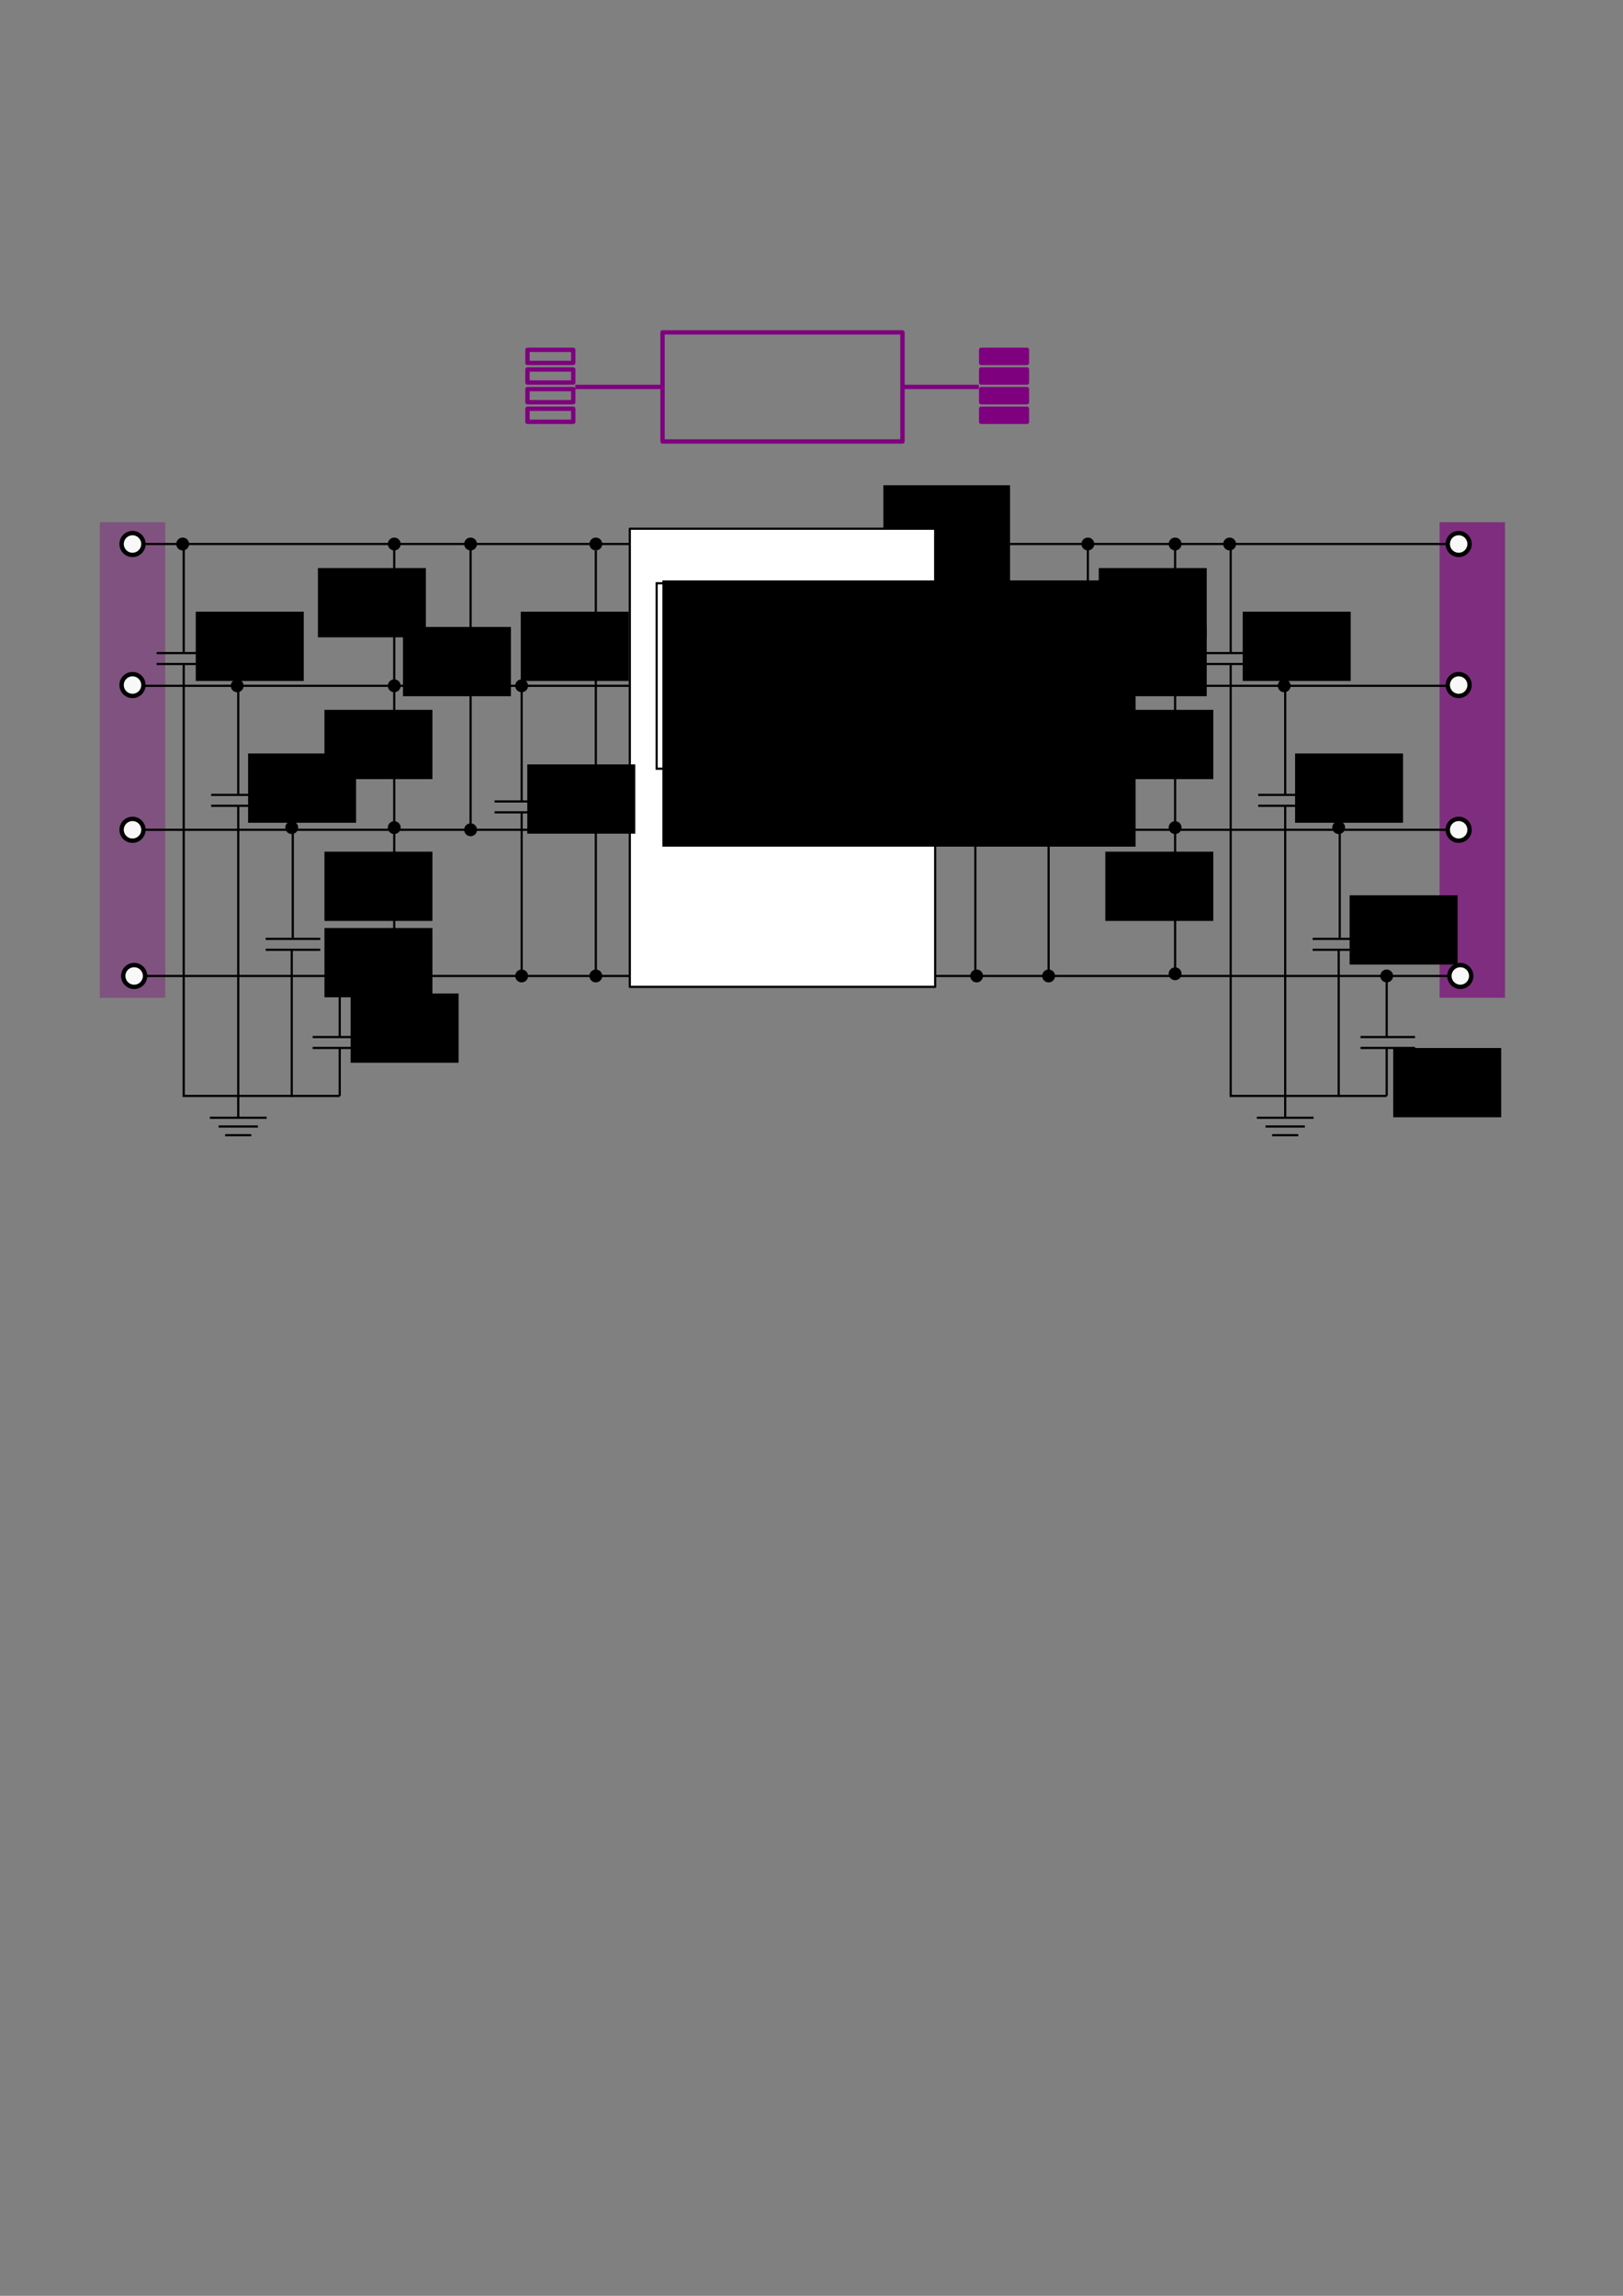 <?xml version="1.0" encoding="UTF-8" standalone="no"?>
<!-- Created with Inkscape (http://www.inkscape.org/) -->

<svg
   xmlns:dc="http://purl.org/dc/elements/1.1/"
   xmlns:cc="http://creativecommons.org/ns#"
   xmlns:rdf="http://www.w3.org/1999/02/22-rdf-syntax-ns#"
   xmlns:svg="http://www.w3.org/2000/svg"
   xmlns="http://www.w3.org/2000/svg"
   xmlns:sodipodi="http://sodipodi.sourceforge.net/DTD/sodipodi-0.dtd"
   xmlns:inkscape="http://www.inkscape.org/namespaces/inkscape"
   width="744.094"
   height="1052.362"
   id="svg2"
   version="1.1"
   inkscape:version="0.48.3.1 r9886"
   sodipodi:docname="twoPortRLCMatrix_N.svg">
  <rect width="100%" height="100%" fill="#808080" stroke="none"/>
  <defs
     id="defs4" />
  <sodipodi:namedview
     id="base"
     pagecolor="#ffffff"
     bordercolor="#666666"
     borderopacity="1.0"
     inkscape:pageopacity="0.0"
     inkscape:pageshadow="2"
     inkscape:zoom="1"
     inkscape:cx="407.37609"
     inkscape:cy="781.78087"
     inkscape:document-units="px"
     inkscape:current-layer="g3882"
     showgrid="true"
     inkscape:window-width="1760"
     inkscape:window-height="951"
     inkscape:window-x="69"
     inkscape:window-y="54"
     inkscape:window-maximized="0">
    <inkscape:grid
       type="xygrid"
       id="grid2985" />
  </sodipodi:namedview>
  <g
     inkscape:label="Layer 1"
     inkscape:groupmode="layer"
     id="layer1">
    <flowRoot
       xml:space="preserve"
       id="flowRoot4018"
       style="font-size:65.001%;font-style:normal;font-weight:normal;line-height:125%;letter-spacing:0px;word-spacing:0px;baseline-shift:sub;fill:#000000;fill-opacity:1;stroke:none;font-family:Sans"
       transform="translate(241.344,123.146)"><flowRegion
         id="flowRegion4020"><rect
           id="rect4022"
           width="58.084"
           height="50.508"
           x="163.645"
           y="99.283"
           style="font-size:65.001%;baseline-shift:sub" /></flowRegion><flowPara
         id="flowPara4024" /></flowRoot>    <g
       id="g3882"
       inkscape:export-filename="/Users/marco/Documents/projects/DistrictNetworks/BuildingsLibrary/modelica-buildings/Buildings/Resources/Images/Electrical/AC/OnePhase/Lines/twoPortRLC.png"
       inkscape:export-xdpi="123.71609"
       inkscape:export-ydpi="123.71609"
       transform="translate(158.929,10)">
      <g
         id="g4508"
         transform="translate(43.752,-30)"
         inkscape:export-filename="/home/marco/Documents/Projects/District/NewBranchElectrical/modelica-buildings/Buildings/Resources/Images/Electrical/AC/ThreePhasesUnbalanced/Lines/twoPortRLCMatric_N.png"
         inkscape:export-xdpi="104.77334"
         inkscape:export-ydpi="104.77334">
        <rect
           y="259.362"
           x="457.319"
           height="218"
           width="30"
           id="rect3067"
           style="fill:#7f007f;fill-opacity:0.639;stroke:none" />
        <rect
           style="fill:#7f007f;fill-opacity:0.357;stroke:none"
           id="rect3065"
           width="30"
           height="218"
           x="-156.929"
           y="259.362" />
        <path
           sodipodi:type="arc"
           style="fill:#f8f8f8;fill-opacity:1;stroke:#000000;stroke-width:2;stroke-linecap:round;stroke-linejoin:round;stroke-miterlimit:4;stroke-opacity:1;stroke-dasharray:none;stroke-dashoffset:0"
           id="path3769"
           sodipodi:cx="325"
           sodipodi:cy="172.36218"
           sodipodi:rx="5"
           sodipodi:ry="5"
           d="m 330,172.362 c 0,2.761 -2.239,5 -5,5 -2.761,0 -5,-2.239 -5,-5 0,-2.761 2.239,-5 5,-5 2.761,0 5,2.239 5,5 z"
           transform="translate(-466.929,97)" />
        <path
           style="fill:none;stroke:#7f007f;stroke-width:2;stroke-linecap:butt;stroke-linejoin:round;stroke-miterlimit:4;stroke-opacity:1;stroke-dasharray:none"
           d="m 39.143,189.362 21,0 0,6 -21,0 z"
           id="path3069"
           inkscape:connector-curvature="0"
           sodipodi:nodetypes="ccccc" />
        <rect
           style="fill:none;stroke:#7f007f;stroke-width:2;stroke-linecap:round;stroke-linejoin:round;stroke-miterlimit:4;stroke-opacity:1;stroke-dasharray:none;stroke-dashoffset:0"
           id="rect3843"
           width="110"
           height="50"
           x="101.071"
           y="172.362" />
        <path
           style="fill:none;stroke:#7f007f;stroke-width:2;stroke-linecap:butt;stroke-linejoin:miter;stroke-miterlimit:4;stroke-opacity:1;stroke-dasharray:none"
           d="m 61.071,197.362 40,0"
           id="path3856"
           inkscape:connector-curvature="0" />
        <path
           style="fill:none;stroke:#7f007f;stroke-width:2;stroke-linecap:butt;stroke-linejoin:miter;stroke-miterlimit:4;stroke-opacity:1;stroke-dasharray:none"
           d="m 211.071,197.362 35,0"
           id="path3858"
           inkscape:connector-curvature="0" />
        <path
           style="fill:none;stroke:#000000;stroke-width:1px;stroke-linecap:butt;stroke-linejoin:miter;stroke-opacity:1"
           d="m -130.864,319.362 25,0"
           id="path3076"
           inkscape:connector-curvature="0" />
        <path
           style="fill:none;stroke:#000000;stroke-width:1px;stroke-linecap:butt;stroke-linejoin:miter;stroke-opacity:1"
           d="m -130.864,324.362 25,0"
           id="path3078"
           inkscape:connector-curvature="0" />
        <path
           style="fill:none;stroke:#000000;stroke-width:1px;stroke-linecap:butt;stroke-linejoin:miter;stroke-opacity:1"
           d="m -118.454,319.394 0,-50 0,0"
           id="path3080"
           inkscape:connector-curvature="0" />
        <path
           inkscape:connector-curvature="0"
           id="path3084"
           d="m -118.454,324.362 0,0 0,198 49.525,0 0,-10 0,-57"
           style="fill:none;stroke:#000000;stroke-width:1px;stroke-linecap:butt;stroke-linejoin:miter;stroke-opacity:1"
           sodipodi:nodetypes="cccccc" />
        <path
           sodipodi:nodetypes="ccccc"
           inkscape:connector-curvature="0"
           id="path3050"
           d="m 39.143,198.362 21,0 0,6 -21,0 z"
           style="fill:none;stroke:#7f007f;stroke-width:2;stroke-linecap:butt;stroke-linejoin:round;stroke-miterlimit:4;stroke-opacity:1;stroke-dasharray:none" />
        <path
           style="fill:none;stroke:#7f007f;stroke-width:2;stroke-linecap:butt;stroke-linejoin:round;stroke-miterlimit:4;stroke-opacity:1;stroke-dasharray:none"
           d="m 39.143,180.362 21,0 0,6 -21,0 z"
           id="path3052"
           inkscape:connector-curvature="0"
           sodipodi:nodetypes="ccccc" />
        <path
           sodipodi:nodetypes="ccccc"
           inkscape:connector-curvature="0"
           id="path3054"
           d="m 247.143,189.362 21,0 0,6 -21,0 z"
           style="fill:#7f007f;fill-opacity:1;stroke:#7f007f;stroke-width:2;stroke-linecap:butt;stroke-linejoin:round;stroke-miterlimit:4;stroke-opacity:1;stroke-dasharray:none" />
        <path
           style="fill:#7f007f;fill-opacity:1;stroke:#7f007f;stroke-width:2;stroke-linecap:butt;stroke-linejoin:round;stroke-miterlimit:4;stroke-opacity:1;stroke-dasharray:none"
           d="m 247.143,198.362 21,0 0,6 -21,0 z"
           id="path3056"
           inkscape:connector-curvature="0"
           sodipodi:nodetypes="ccccc" />
        <path
           sodipodi:nodetypes="ccccc"
           inkscape:connector-curvature="0"
           id="path3058"
           d="m 247.143,180.362 21,0 0,6 -21,0 z"
           style="fill:#7f007f;fill-opacity:1;stroke:#7f007f;stroke-width:2;stroke-linecap:butt;stroke-linejoin:round;stroke-miterlimit:4;stroke-opacity:1;stroke-dasharray:none" />
        <path
           inkscape:connector-curvature="0"
           id="path3857"
           d="m -105.864,384.362 25,0"
           style="fill:none;stroke:#000000;stroke-width:1px;stroke-linecap:butt;stroke-linejoin:miter;stroke-opacity:1" />
        <path
           inkscape:connector-curvature="0"
           id="path3861"
           d="m -93.454,384.394 0,-50 0,0"
           style="fill:none;stroke:#000000;stroke-width:1px;stroke-linecap:butt;stroke-linejoin:miter;stroke-opacity:1" />
        <path
           sodipodi:nodetypes="ccc"
           style="fill:none;stroke:#000000;stroke-width:1px;stroke-linecap:butt;stroke-linejoin:miter;stroke-opacity:1"
           d="m -93.454,522.362 0,-133 0,0"
           id="path3863"
           inkscape:connector-curvature="0" />
        <path
           style="fill:none;stroke:#000000;stroke-width:1px;stroke-linecap:butt;stroke-linejoin:miter;stroke-opacity:1"
           d="m -105.864,389.362 25,0"
           id="path3893"
           inkscape:connector-curvature="0" />
        <path
           style="fill:none;stroke:#000000;stroke-width:1px;stroke-linecap:butt;stroke-linejoin:miter;stroke-opacity:1"
           d="m -80.864,450.362 25,0"
           id="path3919"
           inkscape:connector-curvature="0" />
        <path
           style="fill:none;stroke:#000000;stroke-width:1px;stroke-linecap:butt;stroke-linejoin:miter;stroke-opacity:1"
           d="m -68.454,450.394 0,-50 0,0"
           id="path3921"
           inkscape:connector-curvature="0" />
        <path
           inkscape:connector-curvature="0"
           id="path3953"
           d="m -80.864,455.362 25,0"
           style="fill:none;stroke:#000000;stroke-width:1px;stroke-linecap:butt;stroke-linejoin:miter;stroke-opacity:1" />
        <g
           transform="translate(-38,38)"
           id="g4164">
          <path
             style="fill:none;stroke:#000000;stroke-width:1px;stroke-linecap:butt;stroke-linejoin:miter;stroke-opacity:1"
             d="m -55.454,484.362 0,10"
             id="path3955"
             inkscape:connector-curvature="0" />
          <path
             style="fill:none;stroke:#000000;stroke-width:1px;stroke-linecap:butt;stroke-linejoin:miter;stroke-opacity:1"
             d="m -68.454,494.362 26,0"
             id="path3957"
             inkscape:connector-curvature="0"
             sodipodi:nodetypes="cc" />
          <path
             style="fill:none;stroke:#000000;stroke-width:1px;stroke-linecap:butt;stroke-linejoin:miter;stroke-opacity:1"
             d="m -64.454,498.362 18,0"
             id="path3963"
             inkscape:connector-curvature="0" />
          <path
             style="fill:none;stroke:#000000;stroke-width:1px;stroke-linecap:butt;stroke-linejoin:miter;stroke-opacity:1"
             d="m -61.454,502.362 12,0"
             id="path3965"
             inkscape:connector-curvature="0" />
        </g>
        <path
           transform="translate(-466.929,161.652)"
           d="m 330,172.362 c 0,2.761 -2.239,5 -5,5 -2.761,0 -5,-2.239 -5,-5 0,-2.761 2.239,-5 5,-5 2.761,0 5,2.239 5,5 z"
           sodipodi:ry="5"
           sodipodi:rx="5"
           sodipodi:cy="172.36218"
           sodipodi:cx="325"
           id="path3207"
           style="fill:#f8f8f8;fill-opacity:1;stroke:#000000;stroke-width:2;stroke-linecap:round;stroke-linejoin:round;stroke-miterlimit:4;stroke-opacity:1;stroke-dasharray:none;stroke-dashoffset:0"
           sodipodi:type="arc" />
        <path
           sodipodi:type="arc"
           style="fill:#f8f8f8;fill-opacity:1;stroke:#000000;stroke-width:2;stroke-linecap:round;stroke-linejoin:round;stroke-miterlimit:4;stroke-opacity:1;stroke-dasharray:none;stroke-dashoffset:0"
           id="path3215"
           sodipodi:cx="325"
           sodipodi:cy="172.36218"
           sodipodi:rx="5"
           sodipodi:ry="5"
           d="m 330,172.362 c 0,2.761 -2.239,5 -5,5 -2.761,0 -5,-2.239 -5,-5 0,-2.761 2.239,-5 5,-5 2.761,0 5,2.239 5,5 z"
           transform="translate(-466.929,228)" />
        <path
           inkscape:connector-curvature="0"
           id="path3259"
           d="m -34.339,297.362 25,0"
           style="fill:none;stroke:#000000;stroke-width:1px;stroke-linecap:butt;stroke-linejoin:miter;stroke-opacity:1" />
        <path
           inkscape:connector-curvature="0"
           id="path3261"
           d="m -34.339,302.362 25,0"
           style="fill:none;stroke:#000000;stroke-width:1px;stroke-linecap:butt;stroke-linejoin:miter;stroke-opacity:1" />
        <path
           sodipodi:nodetypes="ccc"
           inkscape:connector-curvature="0"
           id="path3263"
           d="m -21.929,297.362 0,-27.968 0,0"
           style="fill:none;stroke:#000000;stroke-width:1px;stroke-linecap:butt;stroke-linejoin:miter;stroke-opacity:1" />
        <path
           style="fill:none;stroke:#000000;stroke-width:1px;stroke-linecap:butt;stroke-linejoin:miter;stroke-opacity:1"
           d="m -21.929,333.362 0,-31 0,0"
           id="path3265"
           inkscape:connector-curvature="0"
           sodipodi:nodetypes="ccc" />
        <path
           style="fill:none;stroke:#000000;stroke-width:1px;stroke-linecap:butt;stroke-linejoin:miter;stroke-opacity:1"
           d="m -34.339,362.362 25,0"
           id="path3267"
           inkscape:connector-curvature="0" />
        <path
           style="fill:none;stroke:#000000;stroke-width:1px;stroke-linecap:butt;stroke-linejoin:miter;stroke-opacity:1"
           d="m -34.339,367.362 25,0"
           id="path3269"
           inkscape:connector-curvature="0" />
        <path
           style="fill:none;stroke:#000000;stroke-width:1px;stroke-linecap:butt;stroke-linejoin:miter;stroke-opacity:1"
           d="m -21.929,362.362 0,-27.968 0,0"
           id="path3271"
           inkscape:connector-curvature="0"
           sodipodi:nodetypes="ccc" />
        <path
           sodipodi:nodetypes="ccc"
           inkscape:connector-curvature="0"
           id="path3273"
           d="m -21.929,400.362 0,-33 0,0"
           style="fill:none;stroke:#000000;stroke-width:1px;stroke-linecap:butt;stroke-linejoin:miter;stroke-opacity:1" />
        <path
           inkscape:connector-curvature="0"
           id="path3275"
           d="m 0.661,322.362 25,0"
           style="fill:none;stroke:#000000;stroke-width:1px;stroke-linecap:butt;stroke-linejoin:miter;stroke-opacity:1" />
        <path
           inkscape:connector-curvature="0"
           id="path3277"
           d="m 0.661,327.362 25,0"
           style="fill:none;stroke:#000000;stroke-width:1px;stroke-linecap:butt;stroke-linejoin:miter;stroke-opacity:1" />
        <path
           sodipodi:nodetypes="ccc"
           inkscape:connector-curvature="0"
           id="path3279"
           d="m 13.071,322.362 0,-52.968 0,0"
           style="fill:none;stroke:#000000;stroke-width:1px;stroke-linecap:butt;stroke-linejoin:miter;stroke-opacity:1" />
        <path
           style="fill:none;stroke:#000000;stroke-width:1px;stroke-linecap:butt;stroke-linejoin:miter;stroke-opacity:1"
           d="m 13.071,402.362 0,-75 0,0"
           id="path3281"
           inkscape:connector-curvature="0"
           sodipodi:nodetypes="ccc" />
        <path
           transform="translate(-146.929,-28)"
           d="m 127,297.362 c 0,1.105 -0.895,2 -2,2 -1.105,0 -2,-0.895 -2,-2 0,-1.105 0.895,-2 2,-2 1.105,0 2,0.895 2,2 z"
           sodipodi:ry="2"
           sodipodi:rx="2"
           sodipodi:cy="297.36218"
           sodipodi:cx="125"
           id="path3289"
           style="fill:#000000;fill-opacity:1;fill-rule:nonzero;stroke:#000000;stroke-width:1.9;stroke-linecap:round;stroke-linejoin:round;stroke-miterlimit:4;stroke-opacity:1;stroke-dasharray:none;stroke-dashoffset:0"
           sodipodi:type="arc" />
        <path
           sodipodi:type="arc"
           style="fill:#000000;fill-opacity:1;fill-rule:nonzero;stroke:#000000;stroke-width:1.9;stroke-linecap:round;stroke-linejoin:round;stroke-miterlimit:4;stroke-opacity:1;stroke-dasharray:none;stroke-dashoffset:0"
           id="path4059"
           sodipodi:cx="125"
           sodipodi:cy="297.36218"
           sodipodi:rx="2"
           sodipodi:ry="2"
           d="m 127,297.362 c 0,1.105 -0.895,2 -2,2 -1.105,0 -2,-0.895 -2,-2 0,-1.105 0.895,-2 2,-2 1.105,0 2,0.895 2,2 z"
           transform="translate(-146.929,37)" />
        <path
           transform="translate(-146.929,102)"
           d="m 127,297.362 c 0,1.105 -0.895,2 -2,2 -1.105,0 -2,-0.895 -2,-2 0,-1.105 0.895,-2 2,-2 1.105,0 2,0.895 2,2 z"
           sodipodi:ry="2"
           sodipodi:rx="2"
           sodipodi:cy="297.36218"
           sodipodi:cx="125"
           id="path4061"
           style="fill:#000000;fill-opacity:1;fill-rule:nonzero;stroke:#000000;stroke-width:1.9;stroke-linecap:round;stroke-linejoin:round;stroke-miterlimit:4;stroke-opacity:1;stroke-dasharray:none;stroke-dashoffset:0"
           sodipodi:type="arc" />
        <path
           sodipodi:type="arc"
           style="fill:#000000;fill-opacity:1;fill-rule:nonzero;stroke:#000000;stroke-width:1.9;stroke-linecap:round;stroke-linejoin:round;stroke-miterlimit:4;stroke-opacity:1;stroke-dasharray:none;stroke-dashoffset:0"
           id="path4063"
           sodipodi:cx="125"
           sodipodi:cy="297.36218"
           sodipodi:rx="2"
           sodipodi:ry="2"
           d="m 127,297.362 c 0,1.105 -0.895,2 -2,2 -1.105,0 -2,-0.895 -2,-2 0,-1.105 0.895,-2 2,-2 1.105,0 2,0.895 2,2 z"
           transform="translate(-111.929,103)" />
        <path
           transform="translate(-111.929,-28)"
           d="m 127,297.362 c 0,1.105 -0.895,2 -2,2 -1.105,0 -2,-0.895 -2,-2 0,-1.105 0.895,-2 2,-2 1.105,0 2,0.895 2,2 z"
           sodipodi:ry="2"
           sodipodi:rx="2"
           sodipodi:cy="297.36218"
           sodipodi:cx="125"
           id="path4065"
           style="fill:#000000;fill-opacity:1;fill-rule:nonzero;stroke:#000000;stroke-width:1.9;stroke-linecap:round;stroke-linejoin:round;stroke-miterlimit:4;stroke-opacity:1;stroke-dasharray:none;stroke-dashoffset:0"
           sodipodi:type="arc" />
        <path
           sodipodi:type="arc"
           style="fill:#000000;fill-opacity:1;fill-rule:nonzero;stroke:#000000;stroke-width:1.9;stroke-linecap:round;stroke-linejoin:round;stroke-miterlimit:4;stroke-opacity:1;stroke-dasharray:none;stroke-dashoffset:0"
           id="path4067"
           sodipodi:cx="125"
           sodipodi:cy="297.36218"
           sodipodi:rx="2"
           sodipodi:ry="2"
           d="m 127,297.362 c 0,1.105 -0.895,2 -2,2 -1.105,0 -2,-0.895 -2,-2 0,-1.105 0.895,-2 2,-2 1.105,0 2,0.895 2,2 z"
           transform="translate(-243.929,-28)" />
        <path
           transform="translate(-218.929,37)"
           d="m 127,297.362 c 0,1.105 -0.895,2 -2,2 -1.105,0 -2,-0.895 -2,-2 0,-1.105 0.895,-2 2,-2 1.105,0 2,0.895 2,2 z"
           sodipodi:ry="2"
           sodipodi:rx="2"
           sodipodi:cy="297.36218"
           sodipodi:cx="125"
           id="path4069"
           style="fill:#000000;fill-opacity:1;fill-rule:nonzero;stroke:#000000;stroke-width:1.9;stroke-linecap:round;stroke-linejoin:round;stroke-miterlimit:4;stroke-opacity:1;stroke-dasharray:none;stroke-dashoffset:0"
           sodipodi:type="arc" />
        <path
           sodipodi:type="arc"
           style="fill:#000000;fill-opacity:1;fill-rule:nonzero;stroke:#000000;stroke-width:1.9;stroke-linecap:round;stroke-linejoin:round;stroke-miterlimit:4;stroke-opacity:1;stroke-dasharray:none;stroke-dashoffset:0"
           id="path4071"
           sodipodi:cx="125"
           sodipodi:cy="297.36218"
           sodipodi:rx="2"
           sodipodi:ry="2"
           d="m 127,297.362 c 0,1.105 -0.895,2 -2,2 -1.105,0 -2,-0.895 -2,-2 0,-1.105 0.895,-2 2,-2 1.105,0 2,0.895 2,2 z"
           transform="translate(-193.929,102)" />
        <path
           transform="matrix(-1,0,0,1,791.071,97)"
           d="m 330,172.362 c 0,2.761 -2.239,5 -5,5 -2.761,0 -5,-2.239 -5,-5 0,-2.761 2.239,-5 5,-5 2.761,0 5,2.239 5,5 z"
           sodipodi:ry="5"
           sodipodi:rx="5"
           sodipodi:cy="172.36218"
           sodipodi:cx="325"
           id="path4073"
           style="fill:#f8f8f8;fill-opacity:1;stroke:#000000;stroke-width:2;stroke-linecap:round;stroke-linejoin:round;stroke-miterlimit:4;stroke-opacity:1;stroke-dasharray:none;stroke-dashoffset:0"
           sodipodi:type="arc" />
        <path
           sodipodi:nodetypes="ccc"
           style="fill:none;stroke:#000000;stroke-width:1px;stroke-linecap:butt;stroke-linejoin:miter;stroke-opacity:1"
           d="m -135.929,467.362 537.779,0 59.221,0"
           id="path4160"
           inkscape:connector-curvature="0" />
        <path
           sodipodi:type="arc"
           style="fill:#f8f8f8;fill-opacity:1;stroke:#000000;stroke-width:2;stroke-linecap:round;stroke-linejoin:round;stroke-miterlimit:4;stroke-opacity:1;stroke-dasharray:none;stroke-dashoffset:0"
           id="path4107"
           sodipodi:cx="325"
           sodipodi:cy="172.36218"
           sodipodi:rx="5"
           sodipodi:ry="5"
           d="m 330,172.362 c 0,2.761 -2.239,5 -5,5 -2.761,0 -5,-2.239 -5,-5 0,-2.761 2.239,-5 5,-5 2.761,0 5,2.239 5,5 z"
           transform="matrix(-1,0,0,1,791.071,161.652)" />
        <path
           transform="matrix(-1,0,0,1,791.071,228)"
           d="m 330,172.362 c 0,2.761 -2.239,5 -5,5 -2.761,0 -5,-2.239 -5,-5 0,-2.761 2.239,-5 5,-5 2.761,0 5,2.239 5,5 z"
           sodipodi:ry="5"
           sodipodi:rx="5"
           sodipodi:cy="172.36218"
           sodipodi:cx="325"
           id="path4109"
           style="fill:#f8f8f8;fill-opacity:1;stroke:#000000;stroke-width:2;stroke-linecap:round;stroke-linejoin:round;stroke-miterlimit:4;stroke-opacity:1;stroke-dasharray:none;stroke-dashoffset:0"
           sodipodi:type="arc" />
        <path
           sodipodi:nodetypes="ccc"
           inkscape:connector-curvature="0"
           id="path4151"
           d="m -136.929,400.362 538.029,0 59.971,0"
           style="fill:none;stroke:#000000;stroke-width:1px;stroke-linecap:butt;stroke-linejoin:miter;stroke-opacity:1" />
        <path
           sodipodi:nodetypes="ccc"
           style="fill:none;stroke:#000000;stroke-width:1px;stroke-linecap:butt;stroke-linejoin:miter;stroke-opacity:1"
           d="m -136.929,334.362 538.029,0 59.971,0"
           id="path4153"
           inkscape:connector-curvature="0" />
        <path
           sodipodi:nodetypes="ccc"
           inkscape:connector-curvature="0"
           id="path4155"
           d="m -136.929,269.362 538.029,0 59.971,0"
           style="fill:none;stroke:#000000;stroke-width:1px;stroke-linecap:butt;stroke-linejoin:miter;stroke-opacity:1" />
        <rect
           y="262.362"
           x="86.071"
           height="210"
           width="140"
           id="rect4157"
           style="fill:#ffffff;fill-opacity:1;fill-rule:nonzero;stroke:#000000;stroke-width:1;stroke-linecap:round;stroke-linejoin:round;stroke-miterlimit:4;stroke-opacity:1;stroke-dasharray:none;stroke-dashoffset:0" />
        <flowRoot
           transform="matrix(1.356,0,0,1.356,-211.558,-92.017)"
           id="flowRoot4159"
           xml:space="preserve"><flowRegion
             id="flowRegion4161"><rect
               y="278.81"
               x="230.5"
               height="90"
               width="160"
               id="rect4163" /></flowRegion><flowPara
             id="flowPara4165">Z<flowSpan
   style="font-size:65.001%;baseline-shift:sub"
   id="flowSpan4171">11</flowSpan> Z<flowSpan
   id="flowSpan4118"
   style="font-size:65.001%;baseline-shift:sub">12</flowSpan> Z<flowSpan
   id="flowSpan4120"
   style="font-size:65.001%;baseline-shift:sub">13</flowSpan> Z<flowSpan
   id="flowSpan4122"
   style="font-size:65.001%;baseline-shift:sub">14</flowSpan></flowPara><flowPara
             id="flowPara4177">Z<flowSpan
   id="flowSpan4124"
   style="font-size:65.001%;baseline-shift:sub">21</flowSpan> Z<flowSpan
   id="flowSpan4126"
   style="font-size:65.001%;baseline-shift:sub">22</flowSpan> Z<flowSpan
   id="flowSpan4128"
   style="font-size:65.001%;baseline-shift:sub">23</flowSpan> Z<flowSpan
   id="flowSpan4130"
   style="font-size:65.001%;baseline-shift:sub">24</flowSpan></flowPara><flowPara
             id="flowPara4179">Z<flowSpan
   id="flowSpan4132"
   style="font-size:65.001%;baseline-shift:sub">31</flowSpan> Z<flowSpan
   id="flowSpan4134"
   style="font-size:65.001%;baseline-shift:sub">32</flowSpan> Z<flowSpan
   id="flowSpan4136"
   style="font-size:65.001%;baseline-shift:sub">33</flowSpan> Z<flowSpan
   id="flowSpan4138"
   style="font-size:65.001%;baseline-shift:sub">34</flowSpan></flowPara><flowPara
             id="flowPara4114">Z<flowSpan
   id="flowSpan4140"
   style="font-size:65.001%;baseline-shift:sub">41</flowSpan> Z<flowSpan
   id="flowSpan4142"
   style="font-size:65.001%;baseline-shift:sub">42</flowSpan> Z<flowSpan
   id="flowSpan4144"
   style="font-size:65.001%;baseline-shift:sub">43</flowSpan> Z<flowSpan
   id="flowSpan4146"
   style="font-size:65.001%;baseline-shift:sub">44</flowSpan></flowPara></flowRoot>        <path
           inkscape:connector-curvature="0"
           id="path4193"
           d="m 103.37,287.362 -5,0 0,85 5,0"
           style="fill:none;stroke:#000000;stroke-width:1px;stroke-linecap:butt;stroke-linejoin:miter;stroke-opacity:1" />
        <path
           style="fill:none;stroke:#000000;stroke-width:1px;stroke-linecap:butt;stroke-linejoin:miter;stroke-opacity:1"
           d="m 213.071,287.362 5,0 0,85 -5,0"
           id="path4195"
           inkscape:connector-curvature="0" />
        <flowRoot
           transform="translate(-198.429,-0.224)"
           id="flowRoot4197"
           xml:space="preserve"><flowRegion
             id="flowRegion4199"><rect
               y="300.612"
               x="85.5"
               height="31.75"
               width="49.5"
               id="rect4201" /></flowRegion><flowPara
             id="flowPara4203">B<flowSpan
   id="flowSpan4205"><flowSpan
   id="flowSpan4209"
   style="font-size:65.001%;baseline-shift:sub">11</flowSpan>/2</flowSpan></flowPara></flowRoot>        <flowRoot
           xml:space="preserve"
           id="flowRoot4211"
           transform="translate(-174.429,64.776)"><flowRegion
             id="flowRegion4213"><rect
               id="rect4215"
               width="49.5"
               height="31.75"
               x="85.5"
               y="300.612" /></flowRegion><flowPara
             id="flowPara4217">B<flowSpan
   id="flowSpan4271"
   style="font-size:65.001%;baseline-shift:sub">22</flowSpan>/2</flowPara></flowRoot>        <flowRoot
           transform="translate(-139.429,144.776)"
           id="flowRoot4223"
           xml:space="preserve"><flowRegion
             id="flowRegion4225"><rect
               y="300.612"
               x="85.5"
               height="31.75"
               width="49.5"
               id="rect4227" /></flowRegion><flowPara
             id="flowPara4229">B<flowSpan
   id="flowSpan4273"
   style="font-size:65.001%;baseline-shift:sub">33</flowSpan>/2</flowPara></flowRoot>        <flowRoot
           xml:space="preserve"
           id="flowRoot4235"
           transform="translate(-142.429,-20.224)"><flowRegion
             id="flowRegion4237"><rect
               id="rect4239"
               width="49.5"
               height="31.75"
               x="85.5"
               y="300.612" /></flowRegion><flowPara
             id="flowPara4241">B<flowSpan
   id="flowSpan4243"><flowSpan
   style="font-size:65.001%;baseline-shift:sub"
   id="flowSpan4245">12</flowSpan>/2</flowSpan></flowPara></flowRoot>        <flowRoot
           transform="translate(-103.429,6.776)"
           id="flowRoot4247"
           xml:space="preserve"><flowRegion
             id="flowRegion4249"><rect
               y="300.612"
               x="85.5"
               height="31.75"
               width="49.5"
               id="rect4251" /></flowRegion><flowPara
             id="flowPara4253">B<flowSpan
   id="flowSpan4255"><flowSpan
   id="flowSpan4257"
   style="font-size:65.001%;baseline-shift:sub">13</flowSpan>/2</flowSpan></flowPara></flowRoot>        <flowRoot
           xml:space="preserve"
           id="flowRoot4259"
           transform="translate(-139.429,44.776)"><flowRegion
             id="flowRegion4261"><rect
               id="rect4263"
               width="49.5"
               height="31.75"
               x="85.5"
               y="300.612" /></flowRegion><flowPara
             id="flowPara4265">B<flowSpan
   id="flowSpan4275"
   style="font-size:65.001%;baseline-shift:sub">23</flowSpan>/2</flowPara></flowRoot>        <path
           sodipodi:nodetypes="ccccc"
           inkscape:connector-curvature="0"
           id="path4110"
           d="m 247.143,207.362 21,0 0,6 -21,0 z"
           style="fill:#7f007f;fill-opacity:1;stroke:#7f007f;stroke-width:2;stroke-linecap:butt;stroke-linejoin:round;stroke-miterlimit:4;stroke-opacity:1;stroke-dasharray:none" />
        <path
           style="fill:none;stroke:#7f007f;stroke-width:2;stroke-linecap:butt;stroke-linejoin:round;stroke-miterlimit:4;stroke-opacity:1;stroke-dasharray:none"
           d="m 39.143,207.362 21,0 0,6 -21,0 z"
           id="path4112"
           inkscape:connector-curvature="0"
           sodipodi:nodetypes="ccccc" />
        <path
           transform="translate(-466.179,295)"
           d="m 330,172.362 c 0,2.761 -2.239,5 -5,5 -2.761,0 -5,-2.239 -5,-5 0,-2.761 2.239,-5 5,-5 2.761,0 5,2.239 5,5 z"
           sodipodi:ry="5"
           sodipodi:rx="5"
           sodipodi:cy="172.36218"
           sodipodi:cx="325"
           id="path4156"
           style="fill:#f8f8f8;fill-opacity:1;stroke:#000000;stroke-width:2;stroke-linecap:round;stroke-linejoin:round;stroke-miterlimit:4;stroke-opacity:1;stroke-dasharray:none;stroke-dashoffset:0"
           sodipodi:type="arc" />
        <path
           sodipodi:type="arc"
           style="fill:#f8f8f8;fill-opacity:1;stroke:#000000;stroke-width:2;stroke-linecap:round;stroke-linejoin:round;stroke-miterlimit:4;stroke-opacity:1;stroke-dasharray:none;stroke-dashoffset:0"
           id="path4158"
           sodipodi:cx="325"
           sodipodi:cy="172.36218"
           sodipodi:rx="5"
           sodipodi:ry="5"
           d="m 330,172.362 c 0,2.761 -2.239,5 -5,5 -2.761,0 -5,-2.239 -5,-5 0,-2.761 2.239,-5 5,-5 2.761,0 5,2.239 5,5 z"
           transform="matrix(-1,0,0,1,791.821,295)" />
        <path
           inkscape:connector-curvature="0"
           id="path4170"
           d="m -59.339,495.362 25,0"
           style="fill:none;stroke:#000000;stroke-width:1px;stroke-linecap:butt;stroke-linejoin:miter;stroke-opacity:1" />
        <path
           inkscape:connector-curvature="0"
           id="path4172"
           d="m -59.339,500.362 25,0"
           style="fill:none;stroke:#000000;stroke-width:1px;stroke-linecap:butt;stroke-linejoin:miter;stroke-opacity:1" />
        <path
           sodipodi:nodetypes="ccc"
           inkscape:connector-curvature="0"
           id="path4174"
           d="m -46.929,495.362 0,-27.968 0,0"
           style="fill:none;stroke:#000000;stroke-width:1px;stroke-linecap:butt;stroke-linejoin:miter;stroke-opacity:1" />
        <path
           style="fill:none;stroke:#000000;stroke-width:1px;stroke-linecap:butt;stroke-linejoin:miter;stroke-opacity:1"
           d="m -46.929,522.362 0,-22 0,0"
           id="path4176"
           inkscape:connector-curvature="0"
           sodipodi:nodetypes="ccc" />
        <path
           transform="translate(-171.929,170)"
           d="m 127,297.362 c 0,1.105 -0.895,2 -2,2 -1.105,0 -2,-0.895 -2,-2 0,-1.105 0.895,-2 2,-2 1.105,0 2,0.895 2,2 z"
           sodipodi:ry="2"
           sodipodi:rx="2"
           sodipodi:cy="297.36218"
           sodipodi:cx="125"
           id="path4178"
           style="fill:#000000;fill-opacity:1;fill-rule:nonzero;stroke:#000000;stroke-width:1.9;stroke-linecap:round;stroke-linejoin:round;stroke-miterlimit:4;stroke-opacity:1;stroke-dasharray:none;stroke-dashoffset:0"
           sodipodi:type="arc" />
        <path
           inkscape:connector-curvature="0"
           id="path4182"
           d="m -68.929,522.362 c 22,0 22,0 22,0"
           style="fill:none;stroke:#000000;stroke-width:1px;stroke-linecap:butt;stroke-linejoin:miter;stroke-opacity:1" />
        <flowRoot
           xml:space="preserve"
           id="flowRoot4184"
           transform="translate(-127.429,174.776)"><flowRegion
             id="flowRegion4186"><rect
               id="rect4188"
               width="49.5"
               height="31.75"
               x="85.5"
               y="300.612" /></flowRegion><flowPara
             id="flowPara4190">B<flowSpan
   id="flowSpan4194"
   style="font-size:65.001%;baseline-shift:sub">44</flowSpan>/2</flowPara></flowRoot>        <path
           inkscape:connector-curvature="0"
           id="path4196"
           d="m -34.339,429.362 25,0"
           style="fill:none;stroke:#000000;stroke-width:1px;stroke-linecap:butt;stroke-linejoin:miter;stroke-opacity:1" />
        <path
           inkscape:connector-curvature="0"
           id="path4198"
           d="m -34.339,434.362 25,0"
           style="fill:none;stroke:#000000;stroke-width:1px;stroke-linecap:butt;stroke-linejoin:miter;stroke-opacity:1" />
        <path
           sodipodi:nodetypes="ccc"
           inkscape:connector-curvature="0"
           id="path4200"
           d="m -21.929,429.362 0,-27.968 0,0"
           style="fill:none;stroke:#000000;stroke-width:1px;stroke-linecap:butt;stroke-linejoin:miter;stroke-opacity:1" />
        <path
           style="fill:none;stroke:#000000;stroke-width:1px;stroke-linecap:butt;stroke-linejoin:miter;stroke-opacity:1"
           d="m -21.929,467.362 0,-33 0,0"
           id="path4202"
           inkscape:connector-curvature="0"
           sodipodi:nodetypes="ccc" />
        <path
           sodipodi:type="arc"
           style="fill:#000000;fill-opacity:1;fill-rule:nonzero;stroke:#000000;stroke-width:1.9;stroke-linecap:round;stroke-linejoin:round;stroke-miterlimit:4;stroke-opacity:1;stroke-dasharray:none;stroke-dashoffset:0"
           id="path4206"
           sodipodi:cx="125"
           sodipodi:cy="297.36218"
           sodipodi:rx="2"
           sodipodi:ry="2"
           d="m 127,297.362 c 0,1.105 -0.895,2 -2,2 -1.105,0 -2,-0.895 -2,-2 0,-1.105 0.895,-2 2,-2 1.105,0 2,0.895 2,2 z"
           transform="translate(-146.929,169)" />
        <path
           style="fill:none;stroke:#000000;stroke-width:1px;stroke-linecap:butt;stroke-linejoin:miter;stroke-opacity:1"
           d="m 24.071,387.362 25,0"
           id="path4208"
           inkscape:connector-curvature="0" />
        <path
           style="fill:none;stroke:#000000;stroke-width:1px;stroke-linecap:butt;stroke-linejoin:miter;stroke-opacity:1"
           d="m 24.071,392.362 25,0"
           id="path4210"
           inkscape:connector-curvature="0" />
        <path
           style="fill:none;stroke:#000000;stroke-width:1px;stroke-linecap:butt;stroke-linejoin:miter;stroke-opacity:1"
           d="m 36.482,387.362 0,-52.968 0,0"
           id="path4212"
           inkscape:connector-curvature="0"
           sodipodi:nodetypes="ccc" />
        <path
           sodipodi:nodetypes="ccc"
           inkscape:connector-curvature="0"
           id="path4214"
           d="m 36.482,467.362 0,-75 0,0"
           style="fill:none;stroke:#000000;stroke-width:1px;stroke-linecap:butt;stroke-linejoin:miter;stroke-opacity:1" />
        <path
           transform="translate(-88.518,170)"
           d="m 127,297.362 c 0,1.105 -0.895,2 -2,2 -1.105,0 -2,-0.895 -2,-2 0,-1.105 0.895,-2 2,-2 1.105,0 2,0.895 2,2 z"
           sodipodi:ry="2"
           sodipodi:rx="2"
           sodipodi:cy="297.36218"
           sodipodi:cx="125"
           id="path4216"
           style="fill:#000000;fill-opacity:1;fill-rule:nonzero;stroke:#000000;stroke-width:1.9;stroke-linecap:round;stroke-linejoin:round;stroke-miterlimit:4;stroke-opacity:1;stroke-dasharray:none;stroke-dashoffset:0"
           sodipodi:type="arc" />
        <path
           sodipodi:type="arc"
           style="fill:#000000;fill-opacity:1;fill-rule:nonzero;stroke:#000000;stroke-width:1.9;stroke-linecap:round;stroke-linejoin:round;stroke-miterlimit:4;stroke-opacity:1;stroke-dasharray:none;stroke-dashoffset:0"
           id="path4218"
           sodipodi:cx="125"
           sodipodi:cy="297.36218"
           sodipodi:rx="2"
           sodipodi:ry="2"
           d="m 127,297.362 c 0,1.105 -0.895,2 -2,2 -1.105,0 -2,-0.895 -2,-2 0,-1.105 0.895,-2 2,-2 1.105,0 2,0.895 2,2 z"
           transform="translate(-88.518,37)" />
        <flowRoot
           transform="translate(-139.429,109.776)"
           id="flowRoot4220"
           xml:space="preserve"><flowRegion
             id="flowRegion4222"><rect
               y="300.612"
               x="85.5"
               height="31.75"
               width="49.5"
               id="rect4224" /></flowRegion><flowPara
             id="flowPara4226">B<flowSpan
   id="flowSpan4230"
   style="font-size:65.001%;baseline-shift:sub">34</flowSpan>/2</flowPara></flowRoot>        <path
           inkscape:connector-curvature="0"
           id="path4232"
           d="m 58.071,317.362 25,0"
           style="fill:none;stroke:#000000;stroke-width:1px;stroke-linecap:butt;stroke-linejoin:miter;stroke-opacity:1" />
        <path
           inkscape:connector-curvature="0"
           id="path4234"
           d="m 58.071,322.362 25,0"
           style="fill:none;stroke:#000000;stroke-width:1px;stroke-linecap:butt;stroke-linejoin:miter;stroke-opacity:1" />
        <path
           sodipodi:nodetypes="ccc"
           inkscape:connector-curvature="0"
           id="path4236"
           d="m 70.482,317.362 0,0 0,-45"
           style="fill:none;stroke:#000000;stroke-width:1px;stroke-linecap:butt;stroke-linejoin:miter;stroke-opacity:1" />
        <path
           style="fill:none;stroke:#000000;stroke-width:1px;stroke-linecap:butt;stroke-linejoin:miter;stroke-opacity:1"
           d="m 70.482,467.362 0,-75 0,-70"
           id="path4238"
           inkscape:connector-curvature="0"
           sodipodi:nodetypes="ccc" />
        <path
           sodipodi:type="arc"
           style="fill:#000000;fill-opacity:1;fill-rule:nonzero;stroke:#000000;stroke-width:1.9;stroke-linecap:round;stroke-linejoin:round;stroke-miterlimit:4;stroke-opacity:1;stroke-dasharray:none;stroke-dashoffset:0"
           id="path4240"
           sodipodi:cx="125"
           sodipodi:cy="297.36218"
           sodipodi:rx="2"
           sodipodi:ry="2"
           d="m 127,297.362 c 0,1.105 -0.895,2 -2,2 -1.105,0 -2,-0.895 -2,-2 0,-1.105 0.895,-2 2,-2 1.105,0 2,0.895 2,2 z"
           transform="translate(-54.518,170)" />
        <path
           transform="translate(-54.518,-28)"
           d="m 127,297.362 c 0,1.105 -0.895,2 -2,2 -1.105,0 -2,-0.895 -2,-2 0,-1.105 0.895,-2 2,-2 1.105,0 2,0.895 2,2 z"
           sodipodi:ry="2"
           sodipodi:rx="2"
           sodipodi:cy="297.36218"
           sodipodi:cx="125"
           id="path4242"
           style="fill:#000000;fill-opacity:1;fill-rule:nonzero;stroke:#000000;stroke-width:1.9;stroke-linecap:round;stroke-linejoin:round;stroke-miterlimit:4;stroke-opacity:1;stroke-dasharray:none;stroke-dashoffset:0"
           sodipodi:type="arc" />
        <flowRoot
           xml:space="preserve"
           id="flowRoot4244"
           transform="translate(-46.429,69.776)"><flowRegion
             id="flowRegion4246"><rect
               id="rect4248"
               width="49.5"
               height="31.75"
               x="85.5"
               y="300.612" /></flowRegion><flowPara
             id="flowPara4250">B<flowSpan
   id="flowSpan4256"
   style="font-size:65.001%;baseline-shift:sub">24</flowSpan>/2</flowPara></flowRoot>        <flowRoot
           transform="translate(-49.429,-0.224)"
           id="flowRoot4258"
           xml:space="preserve"><flowRegion
             id="flowRegion4260"><rect
               y="300.612"
               x="85.5"
               height="31.75"
               width="49.5"
               id="rect4262" /></flowRegion><flowPara
             id="flowPara4264">B<flowSpan
   id="flowSpan4268"
   style="font-size:65.001%;baseline-shift:sub">1</flowSpan><flowSpan
   style="font-size:65.001%;baseline-shift:sub"
   id="flowSpan4266">4</flowSpan>/2</flowPara></flowRoot>        <path
           inkscape:connector-curvature="0"
           id="path4270"
           d="m 265.661,387.362 25,0"
           style="fill:none;stroke:#000000;stroke-width:1px;stroke-linecap:butt;stroke-linejoin:miter;stroke-opacity:1" />
        <path
           inkscape:connector-curvature="0"
           id="path4272"
           d="m 265.661,392.362 25,0"
           style="fill:none;stroke:#000000;stroke-width:1px;stroke-linecap:butt;stroke-linejoin:miter;stroke-opacity:1" />
        <path
           sodipodi:nodetypes="ccc"
           inkscape:connector-curvature="0"
           id="path4274"
           d="m 278.071,387.362 0,-52.968 0,0"
           style="fill:none;stroke:#000000;stroke-width:1px;stroke-linecap:butt;stroke-linejoin:miter;stroke-opacity:1" />
        <path
           style="fill:none;stroke:#000000;stroke-width:1px;stroke-linecap:butt;stroke-linejoin:miter;stroke-opacity:1"
           d="m 278.071,467.362 0,-75 0,0"
           id="path4276"
           inkscape:connector-curvature="0"
           sodipodi:nodetypes="ccc" />
        <path
           sodipodi:type="arc"
           style="fill:#000000;fill-opacity:1;fill-rule:nonzero;stroke:#000000;stroke-width:1.9;stroke-linecap:round;stroke-linejoin:round;stroke-miterlimit:4;stroke-opacity:1;stroke-dasharray:none;stroke-dashoffset:0"
           id="path4278"
           sodipodi:cx="125"
           sodipodi:cy="297.36218"
           sodipodi:rx="2"
           sodipodi:ry="2"
           d="m 127,297.362 c 0,1.105 -0.895,2 -2,2 -1.105,0 -2,-0.895 -2,-2 0,-1.105 0.895,-2 2,-2 1.105,0 2,0.895 2,2 z"
           transform="translate(153.071,170)" />
        <path
           transform="translate(153.071,37)"
           d="m 127,297.362 c 0,1.105 -0.895,2 -2,2 -1.105,0 -2,-0.895 -2,-2 0,-1.105 0.895,-2 2,-2 1.105,0 2,0.895 2,2 z"
           sodipodi:ry="2"
           sodipodi:rx="2"
           sodipodi:cy="297.36218"
           sodipodi:cx="125"
           id="path4280"
           style="fill:#000000;fill-opacity:1;fill-rule:nonzero;stroke:#000000;stroke-width:1.9;stroke-linecap:round;stroke-linejoin:round;stroke-miterlimit:4;stroke-opacity:1;stroke-dasharray:none;stroke-dashoffset:0"
           sodipodi:type="arc" />
        <path
           style="fill:none;stroke:#000000;stroke-width:1px;stroke-linecap:butt;stroke-linejoin:miter;stroke-opacity:1"
           d="m 232.071,317.362 25,0"
           id="path4282"
           inkscape:connector-curvature="0" />
        <path
           style="fill:none;stroke:#000000;stroke-width:1px;stroke-linecap:butt;stroke-linejoin:miter;stroke-opacity:1"
           d="m 232.071,322.362 25,0"
           id="path4284"
           inkscape:connector-curvature="0" />
        <path
           style="fill:none;stroke:#000000;stroke-width:1px;stroke-linecap:butt;stroke-linejoin:miter;stroke-opacity:1"
           d="m 244.482,317.362 0,0 0,-45"
           id="path4286"
           inkscape:connector-curvature="0"
           sodipodi:nodetypes="ccc" />
        <path
           sodipodi:nodetypes="ccc"
           inkscape:connector-curvature="0"
           id="path4288"
           d="m 244.482,467.362 0,-75 0,-70"
           style="fill:none;stroke:#000000;stroke-width:1px;stroke-linecap:butt;stroke-linejoin:miter;stroke-opacity:1" />
        <path
           transform="translate(120.071,170)"
           d="m 127,297.362 c 0,1.105 -0.895,2 -2,2 -1.105,0 -2,-0.895 -2,-2 0,-1.105 0.895,-2 2,-2 1.105,0 2,0.895 2,2 z"
           sodipodi:ry="2"
           sodipodi:rx="2"
           sodipodi:cy="297.36218"
           sodipodi:cx="125"
           id="path4290"
           style="fill:#000000;fill-opacity:1;fill-rule:nonzero;stroke:#000000;stroke-width:1.9;stroke-linecap:round;stroke-linejoin:round;stroke-miterlimit:4;stroke-opacity:1;stroke-dasharray:none;stroke-dashoffset:0"
           sodipodi:type="arc" />
        <path
           sodipodi:type="arc"
           style="fill:#000000;fill-opacity:1;fill-rule:nonzero;stroke:#000000;stroke-width:1.9;stroke-linecap:round;stroke-linejoin:round;stroke-miterlimit:4;stroke-opacity:1;stroke-dasharray:none;stroke-dashoffset:0"
           id="path4292"
           sodipodi:cx="125"
           sodipodi:cy="297.36218"
           sodipodi:rx="2"
           sodipodi:ry="2"
           d="m 127,297.362 c 0,1.105 -0.895,2 -2,2 -1.105,0 -2,-0.895 -2,-2 0,-1.105 0.895,-2 2,-2 1.105,0 2,0.895 2,2 z"
           transform="translate(119.482,-28)" />
        <flowRoot
           transform="translate(161.571,69.776)"
           id="flowRoot4294"
           xml:space="preserve"><flowRegion
             id="flowRegion4296"><rect
               y="300.612"
               x="85.5"
               height="31.75"
               width="49.5"
               id="rect4298" /></flowRegion><flowPara
             id="flowPara4300">B<flowSpan
   style="font-size:65.001%;baseline-shift:sub"
   id="flowSpan4302">24</flowSpan>/2</flowPara></flowRoot>        <flowRoot
           xml:space="preserve"
           id="flowRoot4304"
           transform="translate(162.571,-0.224)"><flowRegion
             id="flowRegion4306"><rect
               id="rect4308"
               width="49.5"
               height="31.75"
               x="85.5"
               y="300.612" /></flowRegion><flowPara
             id="flowPara4310">B<flowSpan
   style="font-size:65.001%;baseline-shift:sub"
   id="flowSpan4312">1</flowSpan><flowSpan
   id="flowSpan4314"
   style="font-size:65.001%;baseline-shift:sub">4</flowSpan>/2</flowPara></flowRoot>        <path
           style="fill:none;stroke:#000000;stroke-width:1px;stroke-linecap:butt;stroke-linejoin:miter;stroke-opacity:1"
           d="m 323.661,297.362 25,0"
           id="path4316"
           inkscape:connector-curvature="0" />
        <path
           style="fill:none;stroke:#000000;stroke-width:1px;stroke-linecap:butt;stroke-linejoin:miter;stroke-opacity:1"
           d="m 323.661,302.362 25,0"
           id="path4318"
           inkscape:connector-curvature="0" />
        <path
           style="fill:none;stroke:#000000;stroke-width:1px;stroke-linecap:butt;stroke-linejoin:miter;stroke-opacity:1"
           d="m 336.071,297.362 0,-27.968 0,0"
           id="path4320"
           inkscape:connector-curvature="0"
           sodipodi:nodetypes="ccc" />
        <path
           sodipodi:nodetypes="ccc"
           inkscape:connector-curvature="0"
           id="path4322"
           d="m 336.071,333.362 0,-31 0,0"
           style="fill:none;stroke:#000000;stroke-width:1px;stroke-linecap:butt;stroke-linejoin:miter;stroke-opacity:1" />
        <path
           inkscape:connector-curvature="0"
           id="path4324"
           d="m 323.661,362.362 25,0"
           style="fill:none;stroke:#000000;stroke-width:1px;stroke-linecap:butt;stroke-linejoin:miter;stroke-opacity:1" />
        <path
           inkscape:connector-curvature="0"
           id="path4326"
           d="m 323.661,367.362 25,0"
           style="fill:none;stroke:#000000;stroke-width:1px;stroke-linecap:butt;stroke-linejoin:miter;stroke-opacity:1" />
        <path
           sodipodi:nodetypes="ccc"
           inkscape:connector-curvature="0"
           id="path4328"
           d="m 336.071,362.362 0,-27.968 0,0"
           style="fill:none;stroke:#000000;stroke-width:1px;stroke-linecap:butt;stroke-linejoin:miter;stroke-opacity:1" />
        <path
           style="fill:none;stroke:#000000;stroke-width:1px;stroke-linecap:butt;stroke-linejoin:miter;stroke-opacity:1"
           d="m 336.071,400.362 0,-33 0,0"
           id="path4330"
           inkscape:connector-curvature="0"
           sodipodi:nodetypes="ccc" />
        <path
           style="fill:none;stroke:#000000;stroke-width:1px;stroke-linecap:butt;stroke-linejoin:miter;stroke-opacity:1"
           d="m 283.661,322.362 25,0"
           id="path4332"
           inkscape:connector-curvature="0" />
        <path
           style="fill:none;stroke:#000000;stroke-width:1px;stroke-linecap:butt;stroke-linejoin:miter;stroke-opacity:1"
           d="m 283.661,327.362 25,0"
           id="path4334"
           inkscape:connector-curvature="0" />
        <path
           style="fill:none;stroke:#000000;stroke-width:1px;stroke-linecap:butt;stroke-linejoin:miter;stroke-opacity:1"
           d="m 296.071,322.362 0,-52.968 0,0"
           id="path4336"
           inkscape:connector-curvature="0"
           sodipodi:nodetypes="ccc" />
        <path
           sodipodi:nodetypes="ccc"
           inkscape:connector-curvature="0"
           id="path4338"
           d="m 296.071,402.362 0,-75 0,0"
           style="fill:none;stroke:#000000;stroke-width:1px;stroke-linecap:butt;stroke-linejoin:miter;stroke-opacity:1" />
        <path
           sodipodi:type="arc"
           style="fill:#000000;fill-opacity:1;fill-rule:nonzero;stroke:#000000;stroke-width:1.9;stroke-linecap:round;stroke-linejoin:round;stroke-miterlimit:4;stroke-opacity:1;stroke-dasharray:none;stroke-dashoffset:0"
           id="path4340"
           sodipodi:cx="125"
           sodipodi:cy="297.36218"
           sodipodi:rx="2"
           sodipodi:ry="2"
           d="m 127,297.362 c 0,1.105 -0.895,2 -2,2 -1.105,0 -2,-0.895 -2,-2 0,-1.105 0.895,-2 2,-2 1.105,0 2,0.895 2,2 z"
           transform="translate(211.071,-28)" />
        <path
           transform="translate(211.071,37)"
           d="m 127,297.362 c 0,1.105 -0.895,2 -2,2 -1.105,0 -2,-0.895 -2,-2 0,-1.105 0.895,-2 2,-2 1.105,0 2,0.895 2,2 z"
           sodipodi:ry="2"
           sodipodi:rx="2"
           sodipodi:cy="297.36218"
           sodipodi:cx="125"
           id="path4342"
           style="fill:#000000;fill-opacity:1;fill-rule:nonzero;stroke:#000000;stroke-width:1.9;stroke-linecap:round;stroke-linejoin:round;stroke-miterlimit:4;stroke-opacity:1;stroke-dasharray:none;stroke-dashoffset:0"
           sodipodi:type="arc" />
        <path
           sodipodi:type="arc"
           style="fill:#000000;fill-opacity:1;fill-rule:nonzero;stroke:#000000;stroke-width:1.9;stroke-linecap:round;stroke-linejoin:round;stroke-miterlimit:4;stroke-opacity:1;stroke-dasharray:none;stroke-dashoffset:0"
           id="path4344"
           sodipodi:cx="125"
           sodipodi:cy="297.36218"
           sodipodi:rx="2"
           sodipodi:ry="2"
           d="m 127,297.362 c 0,1.105 -0.895,2 -2,2 -1.105,0 -2,-0.895 -2,-2 0,-1.105 0.895,-2 2,-2 1.105,0 2,0.895 2,2 z"
           transform="translate(211.071,102)" />
        <path
           transform="translate(171.071,103)"
           d="m 127,297.362 c 0,1.105 -0.895,2 -2,2 -1.105,0 -2,-0.895 -2,-2 0,-1.105 0.895,-2 2,-2 1.105,0 2,0.895 2,2 z"
           sodipodi:ry="2"
           sodipodi:rx="2"
           sodipodi:cy="297.36218"
           sodipodi:cx="125"
           id="path4346"
           style="fill:#000000;fill-opacity:1;fill-rule:nonzero;stroke:#000000;stroke-width:1.9;stroke-linecap:round;stroke-linejoin:round;stroke-miterlimit:4;stroke-opacity:1;stroke-dasharray:none;stroke-dashoffset:0"
           sodipodi:type="arc" />
        <path
           sodipodi:type="arc"
           style="fill:#000000;fill-opacity:1;fill-rule:nonzero;stroke:#000000;stroke-width:1.9;stroke-linecap:round;stroke-linejoin:round;stroke-miterlimit:4;stroke-opacity:1;stroke-dasharray:none;stroke-dashoffset:0"
           id="path4348"
           sodipodi:cx="125"
           sodipodi:cy="297.36218"
           sodipodi:rx="2"
           sodipodi:ry="2"
           d="m 127,297.362 c 0,1.105 -0.895,2 -2,2 -1.105,0 -2,-0.895 -2,-2 0,-1.105 0.895,-2 2,-2 1.105,0 2,0.895 2,2 z"
           transform="translate(171.071,-28)" />
        <flowRoot
           transform="translate(215.571,-20.224)"
           id="flowRoot4360"
           xml:space="preserve"><flowRegion
             id="flowRegion4362"><rect
               y="300.612"
               x="85.5"
               height="31.75"
               width="49.5"
               id="rect4364" /></flowRegion><flowPara
             id="flowPara4366">B<flowSpan
   id="flowSpan4368"><flowSpan
   id="flowSpan4370"
   style="font-size:65.001%;baseline-shift:sub">12</flowSpan>/2</flowSpan></flowPara></flowRoot>        <flowRoot
           xml:space="preserve"
           id="flowRoot4372"
           transform="translate(215.571,6.776)"><flowRegion
             id="flowRegion4374"><rect
               id="rect4376"
               width="49.5"
               height="31.75"
               x="85.5"
               y="300.612" /></flowRegion><flowPara
             id="flowPara4378">B<flowSpan
   id="flowSpan4380"><flowSpan
   style="font-size:65.001%;baseline-shift:sub"
   id="flowSpan4382">13</flowSpan>/2</flowSpan></flowPara></flowRoot>        <flowRoot
           transform="translate(218.571,44.776)"
           id="flowRoot4384"
           xml:space="preserve"><flowRegion
             id="flowRegion4386"><rect
               y="300.612"
               x="85.5"
               height="31.75"
               width="49.5"
               id="rect4388" /></flowRegion><flowPara
             id="flowPara4390">B<flowSpan
   style="font-size:65.001%;baseline-shift:sub"
   id="flowSpan4392">23</flowSpan>/2</flowPara></flowRoot>        <path
           style="fill:none;stroke:#000000;stroke-width:1px;stroke-linecap:butt;stroke-linejoin:miter;stroke-opacity:1"
           d="m 323.661,429.362 25,0"
           id="path4396"
           inkscape:connector-curvature="0" />
        <path
           style="fill:none;stroke:#000000;stroke-width:1px;stroke-linecap:butt;stroke-linejoin:miter;stroke-opacity:1"
           d="m 323.661,434.362 25,0"
           id="path4398"
           inkscape:connector-curvature="0" />
        <path
           style="fill:none;stroke:#000000;stroke-width:1px;stroke-linecap:butt;stroke-linejoin:miter;stroke-opacity:1"
           d="m 336.071,429.362 0,-27.968 0,0"
           id="path4400"
           inkscape:connector-curvature="0"
           sodipodi:nodetypes="ccc" />
        <path
           sodipodi:nodetypes="ccc"
           inkscape:connector-curvature="0"
           id="path4402"
           d="m 336.071,467.362 0,-33 0,0"
           style="fill:none;stroke:#000000;stroke-width:1px;stroke-linecap:butt;stroke-linejoin:miter;stroke-opacity:1" />
        <path
           transform="translate(211.071,169)"
           d="m 127,297.362 c 0,1.105 -0.895,2 -2,2 -1.105,0 -2,-0.895 -2,-2 0,-1.105 0.895,-2 2,-2 1.105,0 2,0.895 2,2 z"
           sodipodi:ry="2"
           sodipodi:rx="2"
           sodipodi:cy="297.36218"
           sodipodi:cx="125"
           id="path4404"
           style="fill:#000000;fill-opacity:1;fill-rule:nonzero;stroke:#000000;stroke-width:1.9;stroke-linecap:round;stroke-linejoin:round;stroke-miterlimit:4;stroke-opacity:1;stroke-dasharray:none;stroke-dashoffset:0"
           sodipodi:type="arc" />
        <flowRoot
           xml:space="preserve"
           id="flowRoot4406"
           transform="translate(218.571,109.776)"><flowRegion
             id="flowRegion4408"><rect
               id="rect4410"
               width="49.5"
               height="31.75"
               x="85.5"
               y="300.612" /></flowRegion><flowPara
             id="flowPara4412">B<flowSpan
   style="font-size:65.001%;baseline-shift:sub"
   id="flowSpan4414">34</flowSpan>/2</flowPara></flowRoot>        <path
           inkscape:connector-curvature="0"
           id="path4416"
           d="m 349.136,319.362 25,0"
           style="fill:none;stroke:#000000;stroke-width:1px;stroke-linecap:butt;stroke-linejoin:miter;stroke-opacity:1" />
        <path
           inkscape:connector-curvature="0"
           id="path4418"
           d="m 349.136,324.362 25,0"
           style="fill:none;stroke:#000000;stroke-width:1px;stroke-linecap:butt;stroke-linejoin:miter;stroke-opacity:1" />
        <path
           inkscape:connector-curvature="0"
           id="path4420"
           d="m 361.546,319.394 0,-50 0,0"
           style="fill:none;stroke:#000000;stroke-width:1px;stroke-linecap:butt;stroke-linejoin:miter;stroke-opacity:1" />
        <path
           sodipodi:nodetypes="cccccc"
           style="fill:none;stroke:#000000;stroke-width:1px;stroke-linecap:butt;stroke-linejoin:miter;stroke-opacity:1"
           d="m 361.546,324.362 0,0 0,198 49.525,0 0,-10 0,-57"
           id="path4422"
           inkscape:connector-curvature="0" />
        <path
           style="fill:none;stroke:#000000;stroke-width:1px;stroke-linecap:butt;stroke-linejoin:miter;stroke-opacity:1"
           d="m 374.136,384.362 25,0"
           id="path4424"
           inkscape:connector-curvature="0" />
        <path
           style="fill:none;stroke:#000000;stroke-width:1px;stroke-linecap:butt;stroke-linejoin:miter;stroke-opacity:1"
           d="m 386.546,384.394 0,-50 0,0"
           id="path4426"
           inkscape:connector-curvature="0" />
        <path
           inkscape:connector-curvature="0"
           id="path4428"
           d="m 386.546,522.362 0,-133 0,0"
           style="fill:none;stroke:#000000;stroke-width:1px;stroke-linecap:butt;stroke-linejoin:miter;stroke-opacity:1"
           sodipodi:nodetypes="ccc" />
        <path
           inkscape:connector-curvature="0"
           id="path4430"
           d="m 374.136,389.362 25,0"
           style="fill:none;stroke:#000000;stroke-width:1px;stroke-linecap:butt;stroke-linejoin:miter;stroke-opacity:1" />
        <path
           inkscape:connector-curvature="0"
           id="path4432"
           d="m 399.136,450.362 25,0"
           style="fill:none;stroke:#000000;stroke-width:1px;stroke-linecap:butt;stroke-linejoin:miter;stroke-opacity:1" />
        <path
           inkscape:connector-curvature="0"
           id="path4434"
           d="m 411.546,450.394 0,-50 0,0"
           style="fill:none;stroke:#000000;stroke-width:1px;stroke-linecap:butt;stroke-linejoin:miter;stroke-opacity:1" />
        <path
           style="fill:none;stroke:#000000;stroke-width:1px;stroke-linecap:butt;stroke-linejoin:miter;stroke-opacity:1"
           d="m 399.136,455.362 25,0"
           id="path4436"
           inkscape:connector-curvature="0" />
        <g
           id="g4438"
           transform="translate(442,38)">
          <path
             inkscape:connector-curvature="0"
             id="path4440"
             d="m -55.454,484.362 0,10"
             style="fill:none;stroke:#000000;stroke-width:1px;stroke-linecap:butt;stroke-linejoin:miter;stroke-opacity:1" />
          <path
             sodipodi:nodetypes="cc"
             inkscape:connector-curvature="0"
             id="path4442"
             d="m -68.454,494.362 26,0"
             style="fill:none;stroke:#000000;stroke-width:1px;stroke-linecap:butt;stroke-linejoin:miter;stroke-opacity:1" />
          <path
             inkscape:connector-curvature="0"
             id="path4444"
             d="m -64.454,498.362 18,0"
             style="fill:none;stroke:#000000;stroke-width:1px;stroke-linecap:butt;stroke-linejoin:miter;stroke-opacity:1" />
          <path
             inkscape:connector-curvature="0"
             id="path4446"
             d="m -61.454,502.362 12,0"
             style="fill:none;stroke:#000000;stroke-width:1px;stroke-linecap:butt;stroke-linejoin:miter;stroke-opacity:1" />
        </g>
        <path
           transform="translate(236.071,-28)"
           d="m 127,297.362 c 0,1.105 -0.895,2 -2,2 -1.105,0 -2,-0.895 -2,-2 0,-1.105 0.895,-2 2,-2 1.105,0 2,0.895 2,2 z"
           sodipodi:ry="2"
           sodipodi:rx="2"
           sodipodi:cy="297.36218"
           sodipodi:cx="125"
           id="path4448"
           style="fill:#000000;fill-opacity:1;fill-rule:nonzero;stroke:#000000;stroke-width:1.9;stroke-linecap:round;stroke-linejoin:round;stroke-miterlimit:4;stroke-opacity:1;stroke-dasharray:none;stroke-dashoffset:0"
           sodipodi:type="arc" />
        <path
           sodipodi:type="arc"
           style="fill:#000000;fill-opacity:1;fill-rule:nonzero;stroke:#000000;stroke-width:1.9;stroke-linecap:round;stroke-linejoin:round;stroke-miterlimit:4;stroke-opacity:1;stroke-dasharray:none;stroke-dashoffset:0"
           id="path4450"
           sodipodi:cx="125"
           sodipodi:cy="297.36218"
           sodipodi:rx="2"
           sodipodi:ry="2"
           d="m 127,297.362 c 0,1.105 -0.895,2 -2,2 -1.105,0 -2,-0.895 -2,-2 0,-1.105 0.895,-2 2,-2 1.105,0 2,0.895 2,2 z"
           transform="translate(261.071,37)" />
        <path
           transform="translate(286.071,102)"
           d="m 127,297.362 c 0,1.105 -0.895,2 -2,2 -1.105,0 -2,-0.895 -2,-2 0,-1.105 0.895,-2 2,-2 1.105,0 2,0.895 2,2 z"
           sodipodi:ry="2"
           sodipodi:rx="2"
           sodipodi:cy="297.36218"
           sodipodi:cx="125"
           id="path4452"
           style="fill:#000000;fill-opacity:1;fill-rule:nonzero;stroke:#000000;stroke-width:1.9;stroke-linecap:round;stroke-linejoin:round;stroke-miterlimit:4;stroke-opacity:1;stroke-dasharray:none;stroke-dashoffset:0"
           sodipodi:type="arc" />
        <flowRoot
           xml:space="preserve"
           id="flowRoot4454"
           transform="translate(281.571,-0.224)"><flowRegion
             id="flowRegion4456"><rect
               id="rect4458"
               width="49.5"
               height="31.75"
               x="85.5"
               y="300.612" /></flowRegion><flowPara
             id="flowPara4460">B<flowSpan
   id="flowSpan4462"><flowSpan
   style="font-size:65.001%;baseline-shift:sub"
   id="flowSpan4464">11</flowSpan>/2</flowSpan></flowPara></flowRoot>        <flowRoot
           transform="translate(305.571,64.776)"
           id="flowRoot4466"
           xml:space="preserve"><flowRegion
             id="flowRegion4468"><rect
               y="300.612"
               x="85.5"
               height="31.75"
               width="49.5"
               id="rect4470" /></flowRegion><flowPara
             id="flowPara4472">B<flowSpan
   style="font-size:65.001%;baseline-shift:sub"
   id="flowSpan4474">22</flowSpan>/2</flowPara></flowRoot>        <path
           style="fill:none;stroke:#000000;stroke-width:1px;stroke-linecap:butt;stroke-linejoin:miter;stroke-opacity:1"
           d="m 433.071,495.362 0,-27.968 0,0"
           id="path4476"
           inkscape:connector-curvature="0"
           sodipodi:nodetypes="ccc" />
        <path
           sodipodi:nodetypes="ccc"
           inkscape:connector-curvature="0"
           id="path4478"
           d="m 433.071,522.362 0,-22 0,0"
           style="fill:none;stroke:#000000;stroke-width:1px;stroke-linecap:butt;stroke-linejoin:miter;stroke-opacity:1" />
        <path
           sodipodi:type="arc"
           style="fill:#000000;fill-opacity:1;fill-rule:nonzero;stroke:#000000;stroke-width:1.9;stroke-linecap:round;stroke-linejoin:round;stroke-miterlimit:4;stroke-opacity:1;stroke-dasharray:none;stroke-dashoffset:0"
           id="path4480"
           sodipodi:cx="125"
           sodipodi:cy="297.36218"
           sodipodi:rx="2"
           sodipodi:ry="2"
           d="m 127,297.362 c 0,1.105 -0.895,2 -2,2 -1.105,0 -2,-0.895 -2,-2 0,-1.105 0.895,-2 2,-2 1.105,0 2,0.895 2,2 z"
           transform="translate(308.071,170)" />
        <path
           style="fill:none;stroke:#000000;stroke-width:1px;stroke-linecap:butt;stroke-linejoin:miter;stroke-opacity:1"
           d="m 411.071,522.362 c 22,0 22,0 22,0"
           id="path4482"
           inkscape:connector-curvature="0" />
        <path
           style="fill:none;stroke:#000000;stroke-width:1px;stroke-linecap:butt;stroke-linejoin:miter;stroke-opacity:1"
           d="m 421.071,495.362 25,0"
           id="path4484"
           inkscape:connector-curvature="0" />
        <path
           style="fill:none;stroke:#000000;stroke-width:1px;stroke-linecap:butt;stroke-linejoin:miter;stroke-opacity:1"
           d="m 421.071,500.362 25,0"
           id="path4486"
           inkscape:connector-curvature="0" />
        <flowRoot
           xml:space="preserve"
           id="flowRoot4488"
           transform="translate(330.571,129.776)"><flowRegion
             id="flowRegion4490"><rect
               id="rect4492"
               width="49.5"
               height="31.75"
               x="85.5"
               y="300.612" /></flowRegion><flowPara
             id="flowPara4494">B<flowSpan
   style="font-size:65.001%;baseline-shift:sub"
   id="flowSpan4496">33</flowSpan>/2</flowPara></flowRoot>        <flowRoot
           transform="translate(350.571,199.776)"
           id="flowRoot4498"
           xml:space="preserve"><flowRegion
             id="flowRegion4500"><rect
               y="300.612"
               x="85.5"
               height="31.75"
               width="49.5"
               id="rect4502" /></flowRegion><flowPara
             id="flowPara4504">B<flowSpan
   style="font-size:65.001%;baseline-shift:sub"
   id="flowSpan4506">44</flowSpan>/2</flowPara></flowRoot>      </g>
    </g>
  </g>
</svg>
